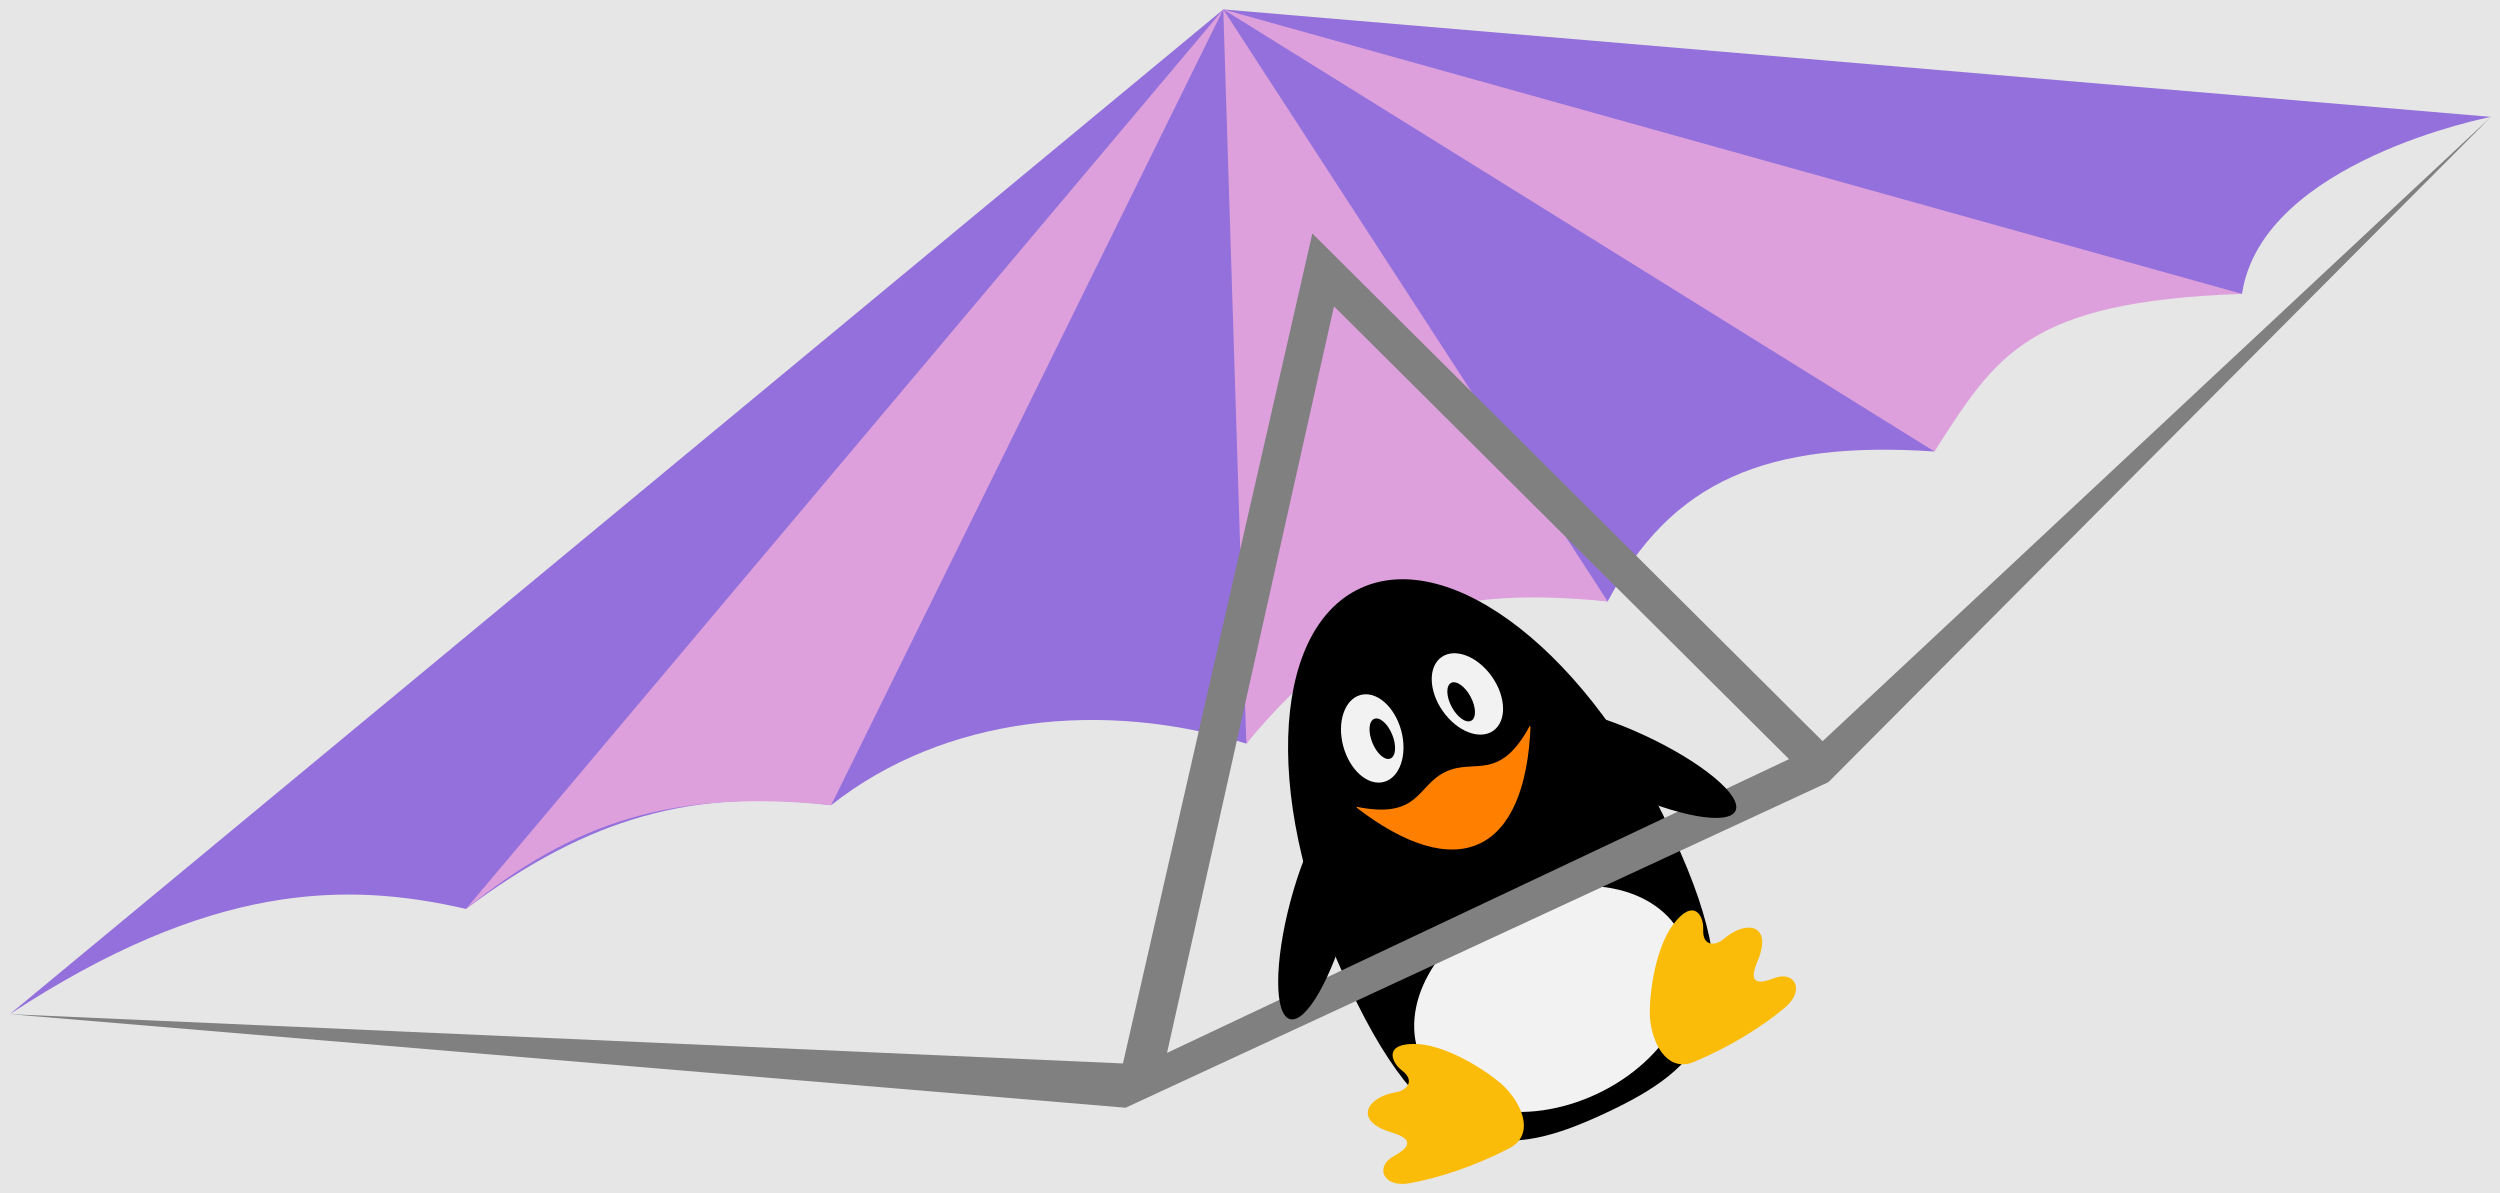 <?xml version="1.0" encoding="UTF-8" standalone="no"?>
<!-- Created with Inkscape (http://www.inkscape.org/) -->

<svg
   xmlns:dc="http://purl.org/dc/elements/1.1/"
   xmlns:cc="http://creativecommons.org/ns#"
   xmlns:rdf="http://www.w3.org/1999/02/22-rdf-syntax-ns#"
   xmlns:svg="http://www.w3.org/2000/svg"
   xmlns="http://www.w3.org/2000/svg"
   xmlns:sodipodi="http://sodipodi.sourceforge.net/DTD/sodipodi-0.dtd"
   xmlns:inkscape="http://www.inkscape.org/namespaces/inkscape"
   version="1.1"
   id="svg2"
   xml:space="preserve"
   width="274.854"
   height="131.169"
   viewBox="0 0 274.854 131.169"
   sodipodi:docname="Hang_gliding_pingu.svg"
   inkscape:version="0.92.2 5c3e80d, 2017-08-06"><rect x="0" y="0" width="274.854" height="131.169" fill="#333333" stroke="none"/><defs
     id="defs6" /><sodipodi:namedview
     pagecolor="#ffffff"
     bordercolor="#666666"
     borderopacity="1"
     objecttolerance="10"
     gridtolerance="10"
     guidetolerance="10"
     inkscape:pageopacity="0"
     inkscape:pageshadow="2"
     inkscape:window-width="640"
     inkscape:window-height="480"
     id="namedview4"
     showgrid="false"
     inkscape:zoom="2.354598"
     inkscape:cx="206.77785"
     inkscape:cy="94.897724"
     inkscape:current-layer="g10"
     fit-margin-top="1"
     fit-margin-left="1"
     fit-margin-right="1"
     fit-margin-bottom="1" /><g
     id="g10"
     inkscape:groupmode="layer"
     inkscape:label="document"
     transform="matrix(1.333,0,0,-1.333,299.357,142.617)"><rect
       style="opacity:1;fill:#e6e6e6;fill-opacity:1;fill-rule:evenodd;stroke:none;stroke-width:5.669;stroke-linecap:round;stroke-miterlimit:4;stroke-dasharray:none;stroke-dashoffset:0;stroke-opacity:1"
       id="rect33"
       width="221.694"
       height="111.803"
       x="-230.251"
       y="-114.337"
       transform="scale(1,-1)" /><g
       id="g102"
       transform="matrix(-1,0,0,1,-242.895,0)"><path
         sodipodi:nodetypes="cccccccccc"
         inkscape:connector-curvature="0"
         id="path139"
         d="m -223.768,97.35 104.555,8.863 100.085,-82.869 c -16.461,10.804 -27.643,10.988 -37.626,8.679 -10.109,7.565 -18.813,9.95 -30.12,8.56 -9.349,7.393 -22.543,8.715 -34.242,5.073 -5.901,8.272 -15.567,13.892 -29.803,11.731 -5.232,9.94 -13.093,13.29 -26.95,12.365 -2.479,11.596 -13.658,13.584 -25.364,12.999 -1.662,10.98 -20.536,14.599 -20.536,14.599"
         style="fill:#9370db;fill-rule:evenodd;stroke:none;stroke-width:0.75px;stroke-linecap:butt;stroke-linejoin:miter;stroke-opacity:1" /><path
         sodipodi:nodetypes="cccccccccccc"
         inkscape:connector-curvature="0"
         d="m -86.873,40.583 -32.339,65.63 62.46,-74.191 c -8.977,7.233 -17.138,9.876 -30.12,8.56 z m -64.045,16.804 31.705,48.826 -1.902,-60.557 c -9.469,11.507 -17.72,12.872 -29.803,11.731 z m -52.314,25.364 84.019,23.462 -58.655,-36.461 c -5.079,7.883 -7.563,12.373 -25.364,12.999 z"
         style="fill:#dda0dd;fill-rule:evenodd;stroke:none;stroke-width:0.75px;stroke-linecap:butt;stroke-linejoin:miter;stroke-opacity:1"
         id="path145" /><g
         transform="matrix(0.791,-0.37,0.37,0.791,-152.624,11.148)"
         style="stroke-width:1.144"
         id="g28"><path
           inkscape:connector-curvature="0"
           id="path30"
           style="fill:#000000;fill-opacity:1;fill-rule:nonzero;stroke:none;stroke-width:1.144"
           d="M 16.866,26.079 C 16.866,7.37 10.063,5.102 0,5.102 -10.063,5.102 -16.866,7.37 -16.866,26.079 -17.15,44.788 -9.496,59.812 0,59.812 9.496,59.812 17.15,44.788 16.866,26.079 Z" /></g><g
         transform="matrix(0.791,-0.37,0.37,0.791,-152.624,11.148)"
         style="stroke-width:1.144"
         id="g32"><path
           inkscape:connector-curvature="0"
           id="path34"
           style="fill:#f2f2f2;fill-opacity:1;fill-rule:nonzero;stroke:none;stroke-width:1.144"
           d="m 13.606,17.008 c 0,5.48 -6.092,9.922 -13.606,9.922 -7.515,0 -13.606,-4.442 -13.606,-9.922 0,-5.48 6.092,-9.922 13.606,-9.922 7.515,0 13.606,4.442 13.606,9.922 z" /></g><g
         transform="matrix(0.791,-0.37,0.37,0.791,-152.624,11.148)"
         style="stroke-width:1.144"
         id="g36"><path
           inkscape:connector-curvature="0"
           id="path38"
           style="fill:#fbbc09;fill-opacity:1;fill-rule:nonzero;stroke:none;stroke-width:1.144"
           d="m -7.512,11.172 c -0.51,1.599 -3.062,5.876 -5.811,7.348 -2.863,1.536 -3.005,-0.465 -2.381,-1.625 0.794,-1.542 -0.539,-1.865 -1.361,-1.632 -2.636,0.763 -4.677,-0.609 -2.324,-2.959 0.567,-0.576 2.75,-2.22 -0.425,-2.404 -2.069,-0.119 -2.268,-2.302 0.284,-2.968 2.608,-0.678 6.038,-1.14 9.893,-0.99 2.494,0.1 2.92,2.73 2.126,5.23 z" /></g><g
         transform="matrix(0.791,-0.37,0.37,0.791,-152.624,11.148)"
         style="stroke-width:1.144"
         id="g40"><path
           inkscape:connector-curvature="0"
           id="path42"
           style="fill:#fbbc09;fill-opacity:1;fill-rule:nonzero;stroke:none;stroke-width:1.144"
           d="m 7.512,11.172 c 0.51,1.599 3.047,5.876 5.783,7.348 2.892,1.536 3.022,-0.465 2.41,-1.625 -0.794,-1.542 0.547,-1.865 1.361,-1.632 2.636,0.763 4.683,-0.609 2.324,-2.959 C 18.794,11.727 16.64,10.083 19.815,9.899 21.884,9.78 22.079,7.597 19.531,6.931 16.923,6.253 13.504,5.791 9.638,5.941 7.143,6.041 6.713,8.671 7.512,11.172 Z" /></g><g
         transform="matrix(0.791,-0.37,0.37,0.791,-152.624,11.148)"
         style="stroke-width:1.144"
         id="g44"><path
           inkscape:connector-curvature="0"
           id="path46"
           style="fill:#f2f2f2;fill-opacity:1;fill-rule:nonzero;stroke:none;stroke-width:1.144"
           d="m -2.169,45.996 c 0.408,2.313 -0.512,4.408 -2.054,4.68 -1.542,0.272 -3.122,-1.382 -3.53,-3.695 -0.408,-2.313 0.512,-4.408 2.053,-4.68 1.542,-0.272 3.122,1.382 3.53,3.695 z" /></g><g
         transform="matrix(0.791,-0.37,0.37,0.791,-152.624,11.148)"
         style="stroke-width:1.144"
         id="g48"><path
           inkscape:connector-curvature="0"
           id="path50"
           style="fill:#000000;fill-opacity:1;fill-rule:nonzero;stroke:none;stroke-width:1.144"
           d="m -3.1,46.011 c 0.058,1.116 -0.347,2.045 -0.905,2.074 -0.558,0.029 -1.058,-0.852 -1.117,-1.968 -0.058,-1.116 0.347,-2.045 0.905,-2.074 0.558,-0.029 1.058,0.852 1.117,1.968 z" /></g><g
         transform="matrix(0.791,-0.37,0.37,0.791,-152.624,11.148)"
         style="stroke-width:1.144"
         id="g52"><path
           inkscape:connector-curvature="0"
           id="path54"
           style="fill:#f2f2f2;fill-opacity:1;fill-rule:nonzero;stroke:none;stroke-width:1.144"
           d="M 7.753,46.981 C 7.345,49.294 5.764,50.948 4.222,50.676 2.681,50.404 1.761,48.309 2.169,45.996 2.577,43.684 4.157,42.03 5.699,42.301 c 1.542,0.272 2.461,2.367 2.053,4.68 z" /></g><g
         transform="matrix(0.791,-0.37,0.37,0.791,-152.624,11.148)"
         style="stroke-width:1.144"
         id="g56"><path
           inkscape:connector-curvature="0"
           id="path58"
           style="fill:#000000;fill-opacity:1;fill-rule:nonzero;stroke:none;stroke-width:1.144"
           d="M 5.121,46.117 C 5.063,47.233 4.563,48.114 4.004,48.085 3.446,48.055 3.041,47.127 3.1,46.011 3.158,44.894 3.658,44.013 4.216,44.042 c 0.558,0.029 0.963,0.958 0.905,2.074 z" /></g><g
         transform="matrix(0.791,-0.37,0.37,0.791,-152.624,11.148)"
         style="stroke-width:1.144"
         id="g60"><path
           inkscape:connector-curvature="0"
           id="path62"
           style="fill:#ff8000;fill-opacity:1;fill-rule:nonzero;stroke:none;stroke-width:1.144"
           d="M 9.156,41.361 C 4.158,37.579 3.022,40.72 0,40.7 c -3.022,0.019 -4.158,-3.121 -9.156,0.661 5.565,-10.888 12.747,-10.888 18.312,0 z" /></g><path
         sodipodi:nodetypes="cccccccccccc"
         inkscape:connector-curvature="0"
         id="path133"
         d="m -111.154,15.627 -57.969,26.853 -54.645,54.87 55.125,-51.492 42.084,41.875 15.621,-68.454 91.811,4.065 z m -3.42,4.524 -13.77,61.572 -37.531,-37.344 z"
         style="color:#000000;font-style:normal;font-variant:normal;font-weight:normal;font-stretch:normal;font-size:medium;line-height:normal;font-family:sans-serif;font-variant-ligatures:normal;font-variant-position:normal;font-variant-caps:normal;font-variant-numeric:normal;font-variant-alternates:normal;font-feature-settings:normal;text-indent:0;text-align:start;text-decoration:none;text-decoration-line:none;text-decoration-style:solid;text-decoration-color:#000000;letter-spacing:normal;word-spacing:normal;text-transform:none;writing-mode:lr-tb;direction:ltr;text-orientation:mixed;dominant-baseline:auto;baseline-shift:baseline;text-anchor:start;white-space:normal;shape-padding:0;clip-rule:nonzero;display:inline;overflow:visible;visibility:visible;opacity:1;isolation:auto;mix-blend-mode:normal;color-interpolation:sRGB;color-interpolation-filters:linearRGB;solid-color:#000000;solid-opacity:1;vector-effect:none;fill:#808080;fill-opacity:1;fill-rule:evenodd;stroke:none;stroke-width:3;stroke-linecap:butt;stroke-linejoin:miter;stroke-miterlimit:4;stroke-dasharray:none;stroke-dashoffset:0;stroke-opacity:1;color-rendering:auto;image-rendering:auto;shape-rendering:auto;text-rendering:auto;enable-background:accumulate" /><g
         transform="matrix(0.791,-0.37,0.37,0.791,-152.624,11.148)"
         style="stroke-width:1.144"
         id="g20"><path
           inkscape:connector-curvature="0"
           id="path22"
           style="fill:#000000;fill-opacity:1;fill-rule:nonzero;stroke:none;stroke-width:1.144"
           d="m 23.223,25.764 c 1.199,1.006 -0.928,5.517 -4.753,10.074 -3.824,4.557 -7.896,7.436 -9.096,6.429 -1.199,-1.006 0.928,-5.517 4.753,-10.074 3.824,-4.557 7.896,-7.436 9.096,-6.429 z" /></g><g
         transform="matrix(0.791,-0.37,0.37,0.791,-152.624,11.148)"
         style="stroke-width:1.144"
         id="g24"><path
           inkscape:connector-curvature="0"
           id="path26"
           style="fill:#000000;fill-opacity:1;fill-rule:nonzero;stroke:none;stroke-width:1.144"
           d="m -9.375,42.268 c -1.199,1.006 -5.272,-1.872 -9.096,-6.429 -3.824,-4.557 -5.952,-9.068 -4.753,-10.074 1.199,-1.006 5.272,1.872 9.096,6.429 3.824,4.557 5.952,9.068 4.753,10.074 z" /></g></g></g></svg>
